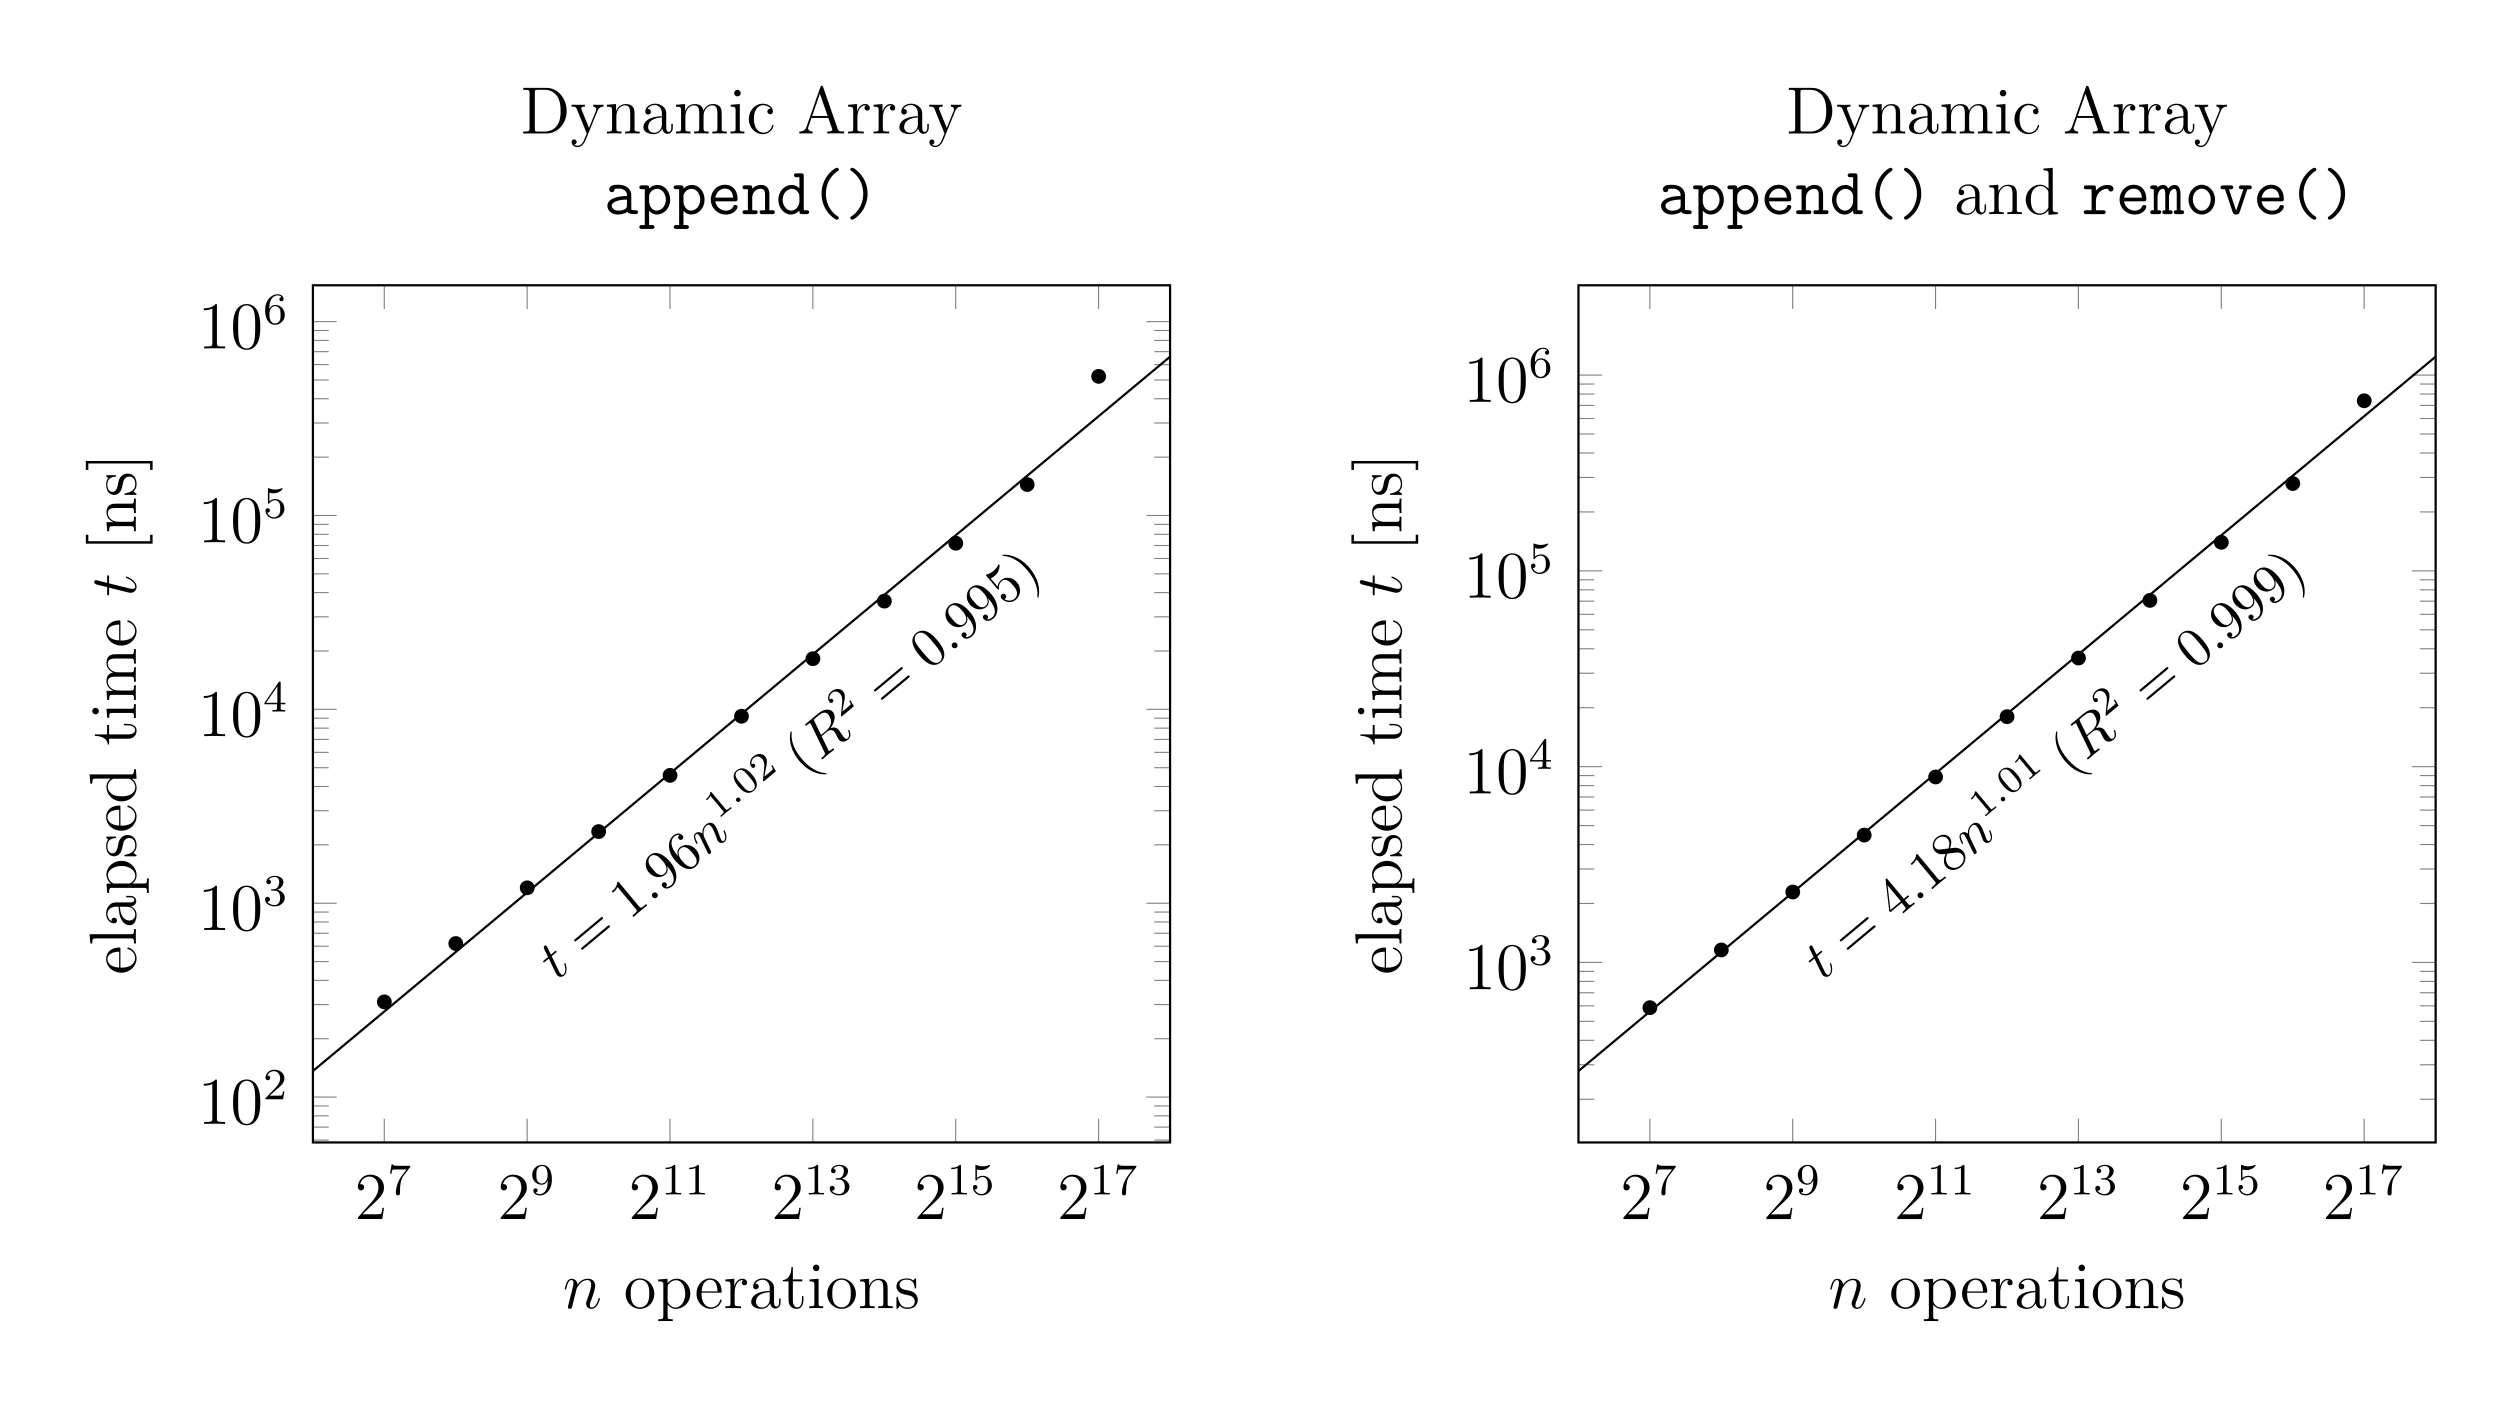 <svg xmlns="http://www.w3.org/2000/svg" xmlns:xlink="http://www.w3.org/1999/xlink" width="447.97pt" height="251.99pt" viewBox="0 0 447.97 251.99"><defs><path id="X" d="M8.396 0v-.347c-.777 0-.993 0-1.16-.49L4.629-8.324c-.048-.144-.072-.215-.24-.215s-.191.035-.25.227l-2.5 7.152C1.47-.67 1.136-.36.37-.347V0l1.148-.024c.335 0 .909 0 1.22.024v-.347c-.502-.012-.801-.263-.801-.598 0-.072 0-.096.06-.251l.55-1.59H5.56L6.22-.91c.06.144.06.167.06.203 0 .36-.61.36-.909.36V0c.275-.024 1.22-.024 1.555-.024s1.196 0 1.47.024M5.442-3.134H2.667l1.387-3.982z"/><path id="H" d="M5.669-1.064v-.67h-.263v.67c0 .681-.287.777-.455.777-.454 0-.454-.634-.454-.813v-2.093c0-.646 0-1.125-.526-1.591-.419-.383-.957-.55-1.483-.55-.981 0-1.735.646-1.735 1.423 0 .347.228.514.503.514.287 0 .49-.203.49-.49 0-.49-.43-.49-.61-.49.275-.503.85-.718 1.328-.718.55 0 1.256.455 1.256 1.53v.48C1.316-3.05.407-2.046.407-1.126c0 .946 1.1 1.245 1.83 1.245A1.63 1.63 0 0 0 3.79-.933c.048.562.419.993.933.993.251 0 .945-.168.945-1.124m-1.95-.622C3.72-.514 2.847-.12 2.333-.12c-.586 0-1.076-.43-1.076-1.004 0-1.579 2.033-1.722 2.464-1.746z"/><path id="W" d="M4.856-1.423c0-.108-.084-.108-.12-.108-.107 0-.12.036-.155.18-.263.849-.91 1.207-1.555 1.207-.73 0-1.698-.633-1.698-2.451 0-1.986 1.016-2.476 1.614-2.476.455 0 1.112.18 1.388.646-.144 0-.587 0-.587.49 0 .287.204.49.49.49.276 0 .503-.167.503-.514 0-.801-.837-1.375-1.806-1.375C1.53-5.334.42-4.09.42-2.584.419-1.051 1.567.12 2.919.12c1.578 0 1.937-1.436 1.937-1.543"/><path id="U" d="M8.288-4.007c0-2.308-1.614-4.162-3.6-4.162H.502v.347h.24c.86 0 .897.12.897.562v6.351c0 .443-.036.562-.897.562h-.24V0h4.186c1.998 0 3.6-1.794 3.6-4.007M7.2-4.019c0 .67-.012 1.794-.694 2.68-.394.502-1.112.992-2.117.992H3.134c-.527 0-.55-.084-.55-.478v-6.518c0-.395.023-.479.55-.479h1.255c.993 0 1.782.479 2.273 1.268.538.85.538 2.057.538 2.535"/><path id="N" d="M6.16 0v-.347c-.814 0-.91-.084-.91-.67V-8.3l-1.662.131v.347c.813 0 .909.084.909.67v2.643a1.86 1.86 0 0 0-1.495-.765C1.615-5.274.419-4.102.419-2.571c0 1.519 1.136 2.69 2.451 2.69.91 0 1.436-.597 1.603-.825V.12zM4.472-1.4c0 .216 0 .252-.167.515-.287.419-.778.765-1.376.765-.31 0-1.602-.12-1.602-2.44 0-.86.143-1.339.406-1.734.24-.37.718-.741 1.316-.741.741 0 1.16.538 1.28.73.143.203.143.227.143.442z"/><path id="F" d="M4.868-1.423c0-.072-.06-.12-.132-.12-.096 0-.12.06-.143.12C4.282-.42 3.48-.143 2.978-.143s-1.71-.335-1.71-2.404v-.228H4.58c.263 0 .287 0 .287-.227 0-1.208-.646-2.332-2.093-2.332C1.41-5.334.359-4.102.359-2.62.359-1.041 1.579.12 2.906.12c1.424 0 1.962-1.292 1.962-1.543m-.742-1.579H1.28c.095-1.878 1.148-2.093 1.483-2.093 1.28 0 1.351 1.686 1.363 2.093"/><path id="J" d="M2.882 0v-.347c-.777 0-.825-.06-.825-.526v-4.401l-1.626.131v.347c.765 0 .873.072.873.658v3.253c0 .538-.132.538-.91.538V0c.336-.024.91-.024 1.256-.024.132 0 .826 0 1.232.024m-.67-7.224a.58.58 0 1 0-.586.574.576.576 0 0 0 .587-.574"/><path id="M" d="M2.966 0v-.347c-.765 0-.909 0-.909-.538V-8.3L.395-8.17v.347c.813 0 .909.084.909.67v6.267c0 .538-.132.538-.91.538V0c.336-.024.922-.024 1.28-.024s.957 0 1.292.024"/><path id="O" d="M9.484 0v-.347c-.598 0-.897 0-.909-.359v-2.2c0-1.113 0-1.447-.275-1.83-.347-.467-.909-.538-1.315-.538-.993 0-1.495.717-1.687 1.184-.167-.921-.813-1.184-1.566-1.184-1.16 0-1.615.992-1.71 1.232h-.013v-1.232l-1.626.131v.347c.813 0 .909.084.909.67v3.241c0 .538-.132.538-.91.538V0c.312-.024.958-.024 1.292-.024.347 0 .993 0 1.304.024v-.347c-.765 0-.909 0-.909-.538V-3.11c0-1.255.825-1.925 1.567-1.925s.909.61.909 1.34v2.81c0 .538-.132.538-.91.538V0c.312-.024.958-.024 1.293-.024.346 0 .992 0 1.303.024v-.347c-.765 0-.909 0-.909-.538V-3.11c0-1.255.825-1.925 1.567-1.925s.909.61.909 1.34v2.81c0 .538-.132.538-.909.538V0c.31-.024.957-.024 1.292-.024.346 0 .992 0 1.303.024"/><path id="K" d="M6.231 0v-.347c-.598 0-.897 0-.909-.359v-2.2c0-1.113 0-1.447-.275-1.83-.347-.467-.909-.538-1.315-.538-1.16 0-1.615.992-1.71 1.232h-.013v-1.232l-1.626.131v.347c.813 0 .909.084.909.67v3.241c0 .538-.132.538-.91.538V0c.312-.024.958-.024 1.292-.024.347 0 .993 0 1.304.024v-.347c-.765 0-.909 0-.909-.538V-3.11c0-1.255.825-1.925 1.567-1.925s.909.61.909 1.34v2.81c0 .538-.132.538-.91.538V0c.312-.024.958-.024 1.293-.024.346 0 .992 0 1.303.024"/><path id="D" d="M5.49-2.56c0-1.542-1.172-2.774-2.56-2.774C1.495-5.334.36-4.066.36-2.56.359-1.03 1.555.12 2.919.12c1.41 0 2.57-1.172 2.57-2.68m-.91-.107c0 .419 0 1.16-.31 1.722a1.56 1.56 0 0 1-1.34.801c-.442 0-.98-.19-1.327-.777-.323-.538-.335-1.244-.335-1.746 0-.455 0-1.184.37-1.722a1.53 1.53 0 0 1 1.28-.706c.467 0 .969.215 1.292.682.37.55.37 1.303.37 1.746"/><path id="E" d="M6.076-2.583c0-1.52-1.125-2.691-2.428-2.691-1.053 0-1.615.753-1.65.801v-.801l-1.663.131v.347c.837 0 .909.084.909.61v5.621c0 .538-.132.538-.91.538v.347c.312-.024.958-.024 1.293-.024.346 0 .992 0 1.303.024v-.347c-.765 0-.909 0-.909-.538v-2.08c.216.298.706.765 1.471.765 1.376 0 2.584-1.16 2.584-2.703m-.91 0c0 1.423-.813 2.463-1.733 2.463a1.4 1.4 0 0 1-.957-.382c-.275-.275-.455-.515-.455-.85v-2.463c0-.227 0-.24.132-.43a1.72 1.72 0 0 1 1.4-.766c.896 0 1.614 1.088 1.614 2.428"/><path id="G" d="M4.222-4.58c0-.36-.323-.694-.837-.694-1.017 0-1.364 1.1-1.436 1.327h-.011v-1.327l-1.603.131v.347c.813 0 .909.084.909.67v3.241c0 .538-.132.538-.91.538V0c.336-.024.994-.024 1.352-.024.323 0 1.172 0 1.448.024v-.347h-.24c-.873 0-.897-.131-.897-.562v-1.878c0-1.16.479-2.248 1.4-2.248.095 0 .12 0 .167.012-.096.048-.287.12-.287.442a.46.46 0 0 0 .466.479c.24 0 .479-.156.479-.479"/><path id="L" d="M4.21-1.519c0-.646-.395-1.028-.502-1.136-.431-.37-.754-.443-1.543-.586-.359-.072-1.232-.24-1.232-.957 0-.37.251-.92 1.327-.92 1.304 0 1.376 1.111 1.4 1.482.012.096.095.096.131.096.132 0 .132-.06.132-.275V-5.06c0-.215 0-.275-.12-.275-.095 0-.323.263-.406.37-.371-.298-.742-.37-1.125-.37-1.447 0-1.877.79-1.877 1.447 0 .132 0 .55.454.969.383.335.79.418 1.34.526.657.132.813.167 1.112.407.215.179.37.442.37.777 0 .514-.298 1.088-1.35 1.088C1.53-.12.956-.574.693-1.77c-.048-.215-.06-.24-.06-.24-.024-.047-.072-.047-.108-.047-.131 0-.131.06-.131.275v1.627c0 .215 0 .275.12.275.06 0 .071-.012.274-.264.06-.083.06-.107.24-.299.454.563 1.1.563 1.303.563C3.588.12 4.21-.574 4.21-1.52"/><path id="I" d="M3.899-1.483v-.682h-.263v.658c0 .861-.347 1.363-.813 1.363-.814 0-.814-1.112-.814-1.315v-3.349h1.687v-.347H2.009v-2.2h-.263c-.012 1.124-.442 2.272-1.53 2.308v.24h1.016v3.324C1.232-.155 2.117.12 2.75.12c.753 0 1.148-.742 1.148-1.603"/><path id="V" d="M5.956-4.808v-.347c-.347.024-.514.024-.897.024l-.969-.024v.347c.443.024.55.3.55.514 0 .108-.023.168-.071.287L3.349-.993 2.02-4.246c-.072-.167-.072-.251-.072-.251 0-.31.42-.31.658-.31v-.348c-.31.024-.897.024-1.232.024l-1.16-.024v.347c.694 0 .79.06.945.43L2.942 0c-.526 1.268-.526 1.292-.574 1.387-.203.36-.526.814-1.064.814-.371 0-.598-.216-.598-.216s.418-.047.418-.466a.433.433 0 0 0-.442-.443c-.204 0-.455.12-.455.467 0 .454.443.897 1.077.897.67 0 1.16-.586 1.47-1.34l2.07-5.095c.323-.801.885-.813 1.112-.813"/><path id="C" d="M2.464-3.504c.024-.072.323-.67.765-1.053a1.74 1.74 0 0 1 1.184-.478c.479 0 .646.359.646.837 0 .682-.49 2.045-.73 2.691-.107.287-.167.443-.167.658 0 .538.37.969.945.969 1.112 0 1.53-1.759 1.53-1.83 0-.06-.047-.108-.119-.108-.107 0-.12.036-.18.24C6.065-.599 5.61-.12 5.144-.12c-.12 0-.311-.012-.311-.394 0-.3.131-.658.203-.826.24-.657.742-1.997.742-2.679 0-.717-.419-1.255-1.328-1.255-1.064 0-1.626.753-1.842 1.052-.036-.682-.526-1.052-1.052-1.052-.383 0-.646.227-.85.634C.49-4.21.324-3.492.324-3.444s.048.107.131.107c.096 0 .108-.012.18-.287.191-.73.407-1.411.885-1.411.275 0 .37.191.37.55 0 .263-.119.73-.203 1.1l-.335 1.292c-.047.227-.179.765-.239.98C1.03-.8.897-.238.897-.178c0 .167.132.299.311.299a.46.46 0 0 0 .407-.252c.024-.06.131-.478.191-.717l.263-1.077z"/><path id="P" d="M2.404-4.808h1.1c.228 0 .347 0 .347-.215 0-.132-.072-.132-.31-.132H2.487L2.93-6.9c.048-.167.048-.191.048-.275 0-.191-.155-.299-.31-.299-.097 0-.372.036-.467.419l-.467 1.901H.61c-.24 0-.347 0-.347.227 0 .12.084.12.311.12H1.64L.849-1.65c-.096.418-.131.538-.131.693C.718-.395 1.112.12 1.782.12c1.208 0 1.854-1.747 1.854-1.83 0-.072-.048-.108-.12-.108-.024 0-.072 0-.095.048-.012.012-.024.024-.108.215C3.062-.957 2.512-.12 1.818-.12c-.359 0-.383-.299-.383-.562 0-.012 0-.239.036-.382z"/><path id="u" d="M1.582-.397c0-.251-.209-.405-.397-.405a.403.403 0 0 0-.404.398c0 .25.209.404.397.404.23 0 .404-.188.404-.397"/><path id="v" d="M3.597-2.223c0-.767-.091-1.318-.412-1.806-.216-.32-.648-.6-1.206-.6C.362-4.628.362-2.724.362-2.222S.362.139 1.98.139s1.618-1.86 1.618-2.362M1.979-.056c-.32 0-.745-.188-.885-.76-.097-.41-.097-.982-.097-1.498 0-.509 0-1.039.104-1.422a.89.89 0 0 1 .878-.697c.377 0 .74.23.865.634.111.377.118.879.118 1.485 0 .516 0 1.032-.09 1.47-.14.635-.614.788-.893.788"/><path id="t" d="M2.335-4.433c0-.188-.014-.195-.21-.195-.445.439-1.08.446-1.365.446v.25c.167 0 .627 0 1.01-.194v3.554c0 .23 0 .321-.697.321H.81V0c.125-.007.982-.028 1.24-.028.216 0 1.094.021 1.248.028v-.25h-.265c-.697 0-.697-.092-.697-.322z"/><path id="w" d="M3.52-1.269h-.237c-.021.154-.09.565-.181.635-.056.042-.593.042-.69.042H1.129a24 24 0 0 1 1.394-1.171c.516-.412.997-.844.997-1.506 0-.843-.739-1.36-1.631-1.36-.864 0-1.45.607-1.45 1.249 0 .355.3.39.37.39.167 0 .369-.119.369-.37 0-.125-.049-.369-.411-.369.216-.495.69-.648 1.017-.648.697 0 1.06.543 1.06 1.108 0 .606-.432 1.087-.655 1.338L.509-.27C.439-.21.439-.196.439 0h2.872z"/><path id="x" d="M3.297 2.39c0-.03 0-.05-.17-.219C1.882.916 1.564-.966 1.564-2.49c0-1.733.378-3.466 1.603-4.711.13-.12.13-.14.13-.17 0-.07-.04-.099-.1-.099-.1 0-.996.677-1.583 1.942C1.106-4.432.986-3.327.986-2.49c0 .777.11 1.982.657 3.108.598 1.225 1.455 1.872 1.554 1.872.06 0 .1-.03.1-.1"/><path id="B" d="M2.878-2.49c0-.777-.11-1.982-.657-3.108C1.623-6.823.767-7.47.667-7.47c-.06 0-.1.04-.1.1 0 .03 0 .05.19.229.976.986 1.544 2.57 1.544 4.651C2.3-.787 1.932.966.697 2.221c-.13.12-.13.14-.13.17 0 .06.04.099.1.099.1 0 .996-.677 1.584-1.942.508-1.096.627-2.201.627-3.038"/><path id="z" d="M4.582-3.187c0-.797-.05-1.594-.399-2.33-.458-.957-1.275-1.116-1.693-1.116-.598 0-1.325.259-1.733 1.185-.319.687-.369 1.464-.369 2.26 0 .748.04 1.644.449 2.401A1.83 1.83 0 0 0 2.48.22C3.018.22 3.775.01 4.213-.936c.319-.687.369-1.464.369-2.251M2.48 0c-.388 0-.976-.249-1.155-1.205-.11-.598-.11-1.514-.11-2.102 0-.637 0-1.295.08-1.832.189-1.186.936-1.275 1.185-1.275.329 0 .986.179 1.175 1.165.1.558.1 1.315.1 1.942 0 .747 0 1.425-.11 2.062C3.496-.299 2.928 0 2.48 0"/><path id="o" d="M2.928-6.374c0-.24 0-.26-.229-.26-.617.638-1.494.638-1.813.638v.309c.2 0 .787 0 1.305-.26v5.16c0 .359-.03.478-.926.478H.946V0c.349-.03 1.215-.03 1.614-.03s1.265 0 1.613.03v-.309h-.318c-.897 0-.927-.11-.927-.478z"/><path id="ag" d="M2.928-1.643v.866c0 .359-.02.468-.757.468h-.209V0c.408-.03.926-.03 1.345-.03s.946 0 1.354.03v-.309h-.209c-.737 0-.757-.11-.757-.468v-.866h.996v-.31h-.996v-4.531c0-.2 0-.259-.16-.259-.089 0-.119 0-.198.12L.279-1.953v.31zm.06-.31H.558l2.43-3.714z"/><path id="A" d="M4.472-2.002c0-1.185-.817-2.181-1.892-2.181-.478 0-.907.16-1.265.508v-1.942c.199.06.528.129.846.129 1.225 0 1.923-.906 1.923-1.036 0-.06-.03-.11-.1-.11-.01 0-.03 0-.08.03-.199.09-.687.29-1.354.29-.399 0-.857-.07-1.325-.28-.08-.03-.1-.03-.12-.03-.099 0-.099.08-.099.24v2.948c0 .18 0 .259.14.259.07 0 .089-.03.129-.09.11-.16.478-.697 1.285-.697.518 0 .767.458.846.637.16.369.18.757.18 1.255 0 .349 0 .947-.24 1.365-.238.388-.607.647-1.065.647C1.554-.06.986-.588.817-1.175c.03.01.06.02.169.02.329 0 .498-.25.498-.488s-.17-.488-.498-.488c-.14 0-.488.07-.488.527C.498-.747 1.185.22 2.301.22c1.155 0 2.171-.956 2.171-2.221"/><path id="r" d="M1.315-3.267v-.239c0-2.52 1.235-2.878 1.743-2.878.239 0 .657.06.876.398-.15 0-.548 0-.548.448 0 .309.24.458.459.458.159 0 .458-.09.458-.478 0-.597-.439-1.075-1.265-1.075-1.275 0-2.62 1.284-2.62 3.486C.418-.488 1.574.219 2.5.219c1.106 0 2.052-.936 2.052-2.25 0-1.266-.887-2.222-1.992-2.222-.678 0-1.046.508-1.245.986M2.5-.06c-.628 0-.926-.597-.986-.747-.18-.468-.18-1.265-.18-1.444 0-.777.32-1.773 1.216-1.773.16 0 .617 0 .926.618.18.368.18.876.18 1.364 0 .478 0 .976-.17 1.335-.299.597-.757.647-.986.647"/><path id="ah" d="M1.623-4.552c-.458-.299-.498-.637-.498-.806 0-.608.648-1.026 1.355-1.026.727 0 1.365.518 1.365 1.235 0 .567-.389 1.045-.986 1.394zm1.455.946c.717-.368 1.205-.886 1.205-1.543 0-.917-.887-1.484-1.793-1.484-.996 0-1.803.737-1.803 1.663 0 .18.02.627.438 1.096.11.12.479.368.728.537-.578.29-1.435.847-1.435 1.833C.418-.448 1.434.219 2.48.219c1.126 0 2.072-.827 2.072-1.892a1.8 1.8 0 0 0-.488-1.225c-.19-.21-.349-.31-.986-.708m-.996.419 1.225.777c.279.189.747.488.747 1.095 0 .737-.747 1.255-1.564 1.255C1.633-.06.916-.677.916-1.504c0-.578.319-1.215 1.166-1.683"/><path id="q" d="M3.655-3.167v.318c0 2.331-1.036 2.79-1.613 2.79-.17 0-.707-.02-.976-.36.438 0 .518-.288.518-.457 0-.31-.24-.459-.459-.459-.159 0-.458.09-.458.478C.667-.189 1.205.22 2.052.22c1.285 0 2.5-1.354 2.5-3.496 0-2.68-1.146-3.356-2.032-3.356-.548 0-1.036.179-1.464.627-.409.448-.638.867-.638 1.614 0 1.245.877 2.22 1.992 2.22.608 0 1.016-.418 1.245-.995M2.42-2.4c-.16 0-.617 0-.926-.628-.18-.368-.18-.866-.18-1.354 0-.538 0-1.006.21-1.375.269-.498.647-.627.996-.627.458 0 .787.338.956.786.12.32.16.947.16 1.405 0 .827-.34 1.793-1.216 1.793"/><path id="n" d="M6.843-3.257c.149 0 .338 0 .338-.2s-.19-.198-.329-.198H.886c-.139 0-.328 0-.328.199s.189.2.338.2zm.01 1.932c.139 0 .328 0 .328-.199s-.19-.2-.338-.2H.896c-.149 0-.338 0-.338.2s.189.2.328.2z"/><path id="p" d="M1.912-.528c0-.289-.239-.528-.528-.528s-.527.24-.527.528.239.528.527.528.528-.239.528-.528"/><path id="y" d="M3.735-6.115c.06-.24.09-.34.279-.369.09-.01.408-.01.607-.01.708 0 1.813 0 1.813.986 0 .339-.16 1.026-.548 1.414-.259.26-.786.578-1.683.578H3.088zm1.434 2.729c1.006-.22 2.191-.917 2.191-1.923 0-.856-.896-1.494-2.2-1.494H2.32c-.199 0-.288 0-.288.2 0 .11.09.11.279.11.02 0 .209 0 .378.019.18.02.27.03.27.16 0 .04-.01.07-.04.189L1.583-.777c-.1.389-.12.468-.907.468-.179 0-.269 0-.269.2 0 .109.12.109.14.109.279 0 .976-.03 1.255-.03S2.789 0 3.068 0c.08 0 .199 0 .199-.2 0-.109-.09-.109-.279-.109-.369 0-.647 0-.647-.179 0-.06.02-.11.03-.17l.657-2.639h1.185c.906 0 1.086.558 1.086.907 0 .149-.08.458-.14.687-.07.279-.16.647-.16.846C5 .22 6.196.22 6.326.22 7.17.22 7.52-.787 7.52-.926c0-.12-.11-.12-.12-.12-.09 0-.11.07-.13.14C7.023-.17 6.595 0 6.365 0c-.328 0-.398-.22-.398-.608 0-.308.06-.816.1-1.135.02-.14.04-.329.04-.468 0-.767-.668-1.076-.937-1.175"/><path id="s" d="M.876-.588c-.03.15-.09.379-.09.429 0 .179.14.269.29.269.12 0 .298-.08.368-.28.01-.02.13-.487.19-.736l.219-.897c.06-.219.12-.438.169-.667.04-.17.12-.458.13-.498.149-.309.677-1.215 1.623-1.215.448 0 .538.368.538.697 0 .618-.488 1.892-.648 2.32-.09.23-.1.35-.1.459 0 .468.35.817.817.817.937 0 1.305-1.455 1.305-1.534 0-.1-.09-.1-.12-.1-.099 0-.099.03-.149.18C5.22-.668 4.89-.11 4.402-.11c-.169 0-.239-.1-.239-.328 0-.25.09-.488.18-.707.189-.528.607-1.624.607-2.192 0-.667-.428-1.065-1.145-1.065-.897 0-1.385.637-1.554.866-.05-.558-.458-.866-.916-.866s-.648.388-.747.567a5 5 0 0 0-.3.967c0 .1.1.1.12.1.1 0 .11-.01.17-.23.169-.707.368-1.185.727-1.185.199 0 .309.13.309.458 0 .21-.03.319-.16.837z"/><path id="m" d="M2.052-3.984h.936c.2 0 .299 0 .299-.2 0-.109-.1-.109-.28-.109h-.876c.359-1.414.409-1.613.409-1.673 0-.17-.12-.269-.289-.269-.03 0-.309.01-.398.359l-.389 1.583H.528c-.2 0-.299 0-.299.19 0 .119.08.119.279.119h.876C.667-1.155.627-.986.627-.807c0 .538.379.917.917.917 1.016 0 1.583-1.455 1.583-1.534 0-.1-.08-.1-.12-.1-.089 0-.099.03-.148.14C2.43-.35 1.902-.11 1.564-.11c-.21 0-.309-.129-.309-.458 0-.239.02-.308.06-.478z"/><path id="Y" d="M6.088-.347c0-.347-.311-.347-.479-.347-.31 0-.55-.024-.717-.095v-2.608c0-.909-.682-1.865-2.297-1.865-.502 0-1.662 0-1.662.825 0 .323.227.502.49.502.072 0 .467-.024.479-.526 0-.06.012-.072.263-.096.143-.012.299-.012.442-.012.275 0 .682 0 1.077.3.43.334.43.669.43 1.016-.705.024-1.4.072-2.14.31C1.374-2.738.61-2.307.61-1.494c0 .85.753 1.567 1.866 1.567.382 0 1.124-.06 1.746-.49.24.394.837.418 1.292.418.287 0 .574 0 .574-.347M4.114-1.579c0 .275 0 .527-.49.754-.419.203-.98.203-1.017.203-.705 0-1.22-.383-1.22-.873 0-.706 1.28-1.112 2.727-1.112z"/><path id="ac" d="M5.968-.347c0-.347-.31-.347-.478-.347H5v-6.123c0-.371-.072-.49-.48-.49h-.788c-.168 0-.479 0-.479.346s.311.347.479.347h.49v1.985c-.191-.19-.682-.598-1.411-.598C1.543-5.227.443-4.078.443-2.57c0 1.47 1.028 2.643 2.26 2.643.777 0 1.292-.467 1.519-.73 0 .503 0 .658.478.658h.79c.167 0 .478 0 .478-.347M4.222-2.272c0 .67-.55 1.65-1.447 1.65-.861 0-1.555-.873-1.555-1.95 0-1.148.813-1.96 1.662-1.96.778 0 1.34.705 1.34 1.327z"/><path id="aa" d="M5.454-1.304c0-.071-.024-.335-.395-.335-.227 0-.299.084-.37.264-.3.693-1.077.753-1.304.753-.993 0-1.782-.753-1.914-1.674h3.504c.252 0 .479 0 .479-.443 0-1.4-.79-2.523-2.285-2.523-1.387 0-2.5 1.196-2.5 2.655A2.667 2.667 0 0 0 3.35.072c1.543 0 2.105-1.065 2.105-1.376m-.79-1.65H1.483c.156-1.017.933-1.615 1.686-1.615 1.196 0 1.448 1.017 1.495 1.615"/><path id="aj" d="M6.064-.347c0-.347-.275-.347-.646-.347v-2.93c0-.263 0-1.603-1.053-1.603-.418 0-.825.192-1.148.634-.072-.179-.335-.634-.909-.634-.538 0-.909.347-1.004.455-.012-.383-.263-.383-.479-.383H.466c-.167 0-.478 0-.478.347s.275.347.646.347v3.767c-.383 0-.646 0-.646.347S.299 0 .466 0h1.005c.168 0 .478 0 .478-.347s-.275-.347-.645-.347v-2.2c0-1.005.43-1.639.956-1.639.335 0 .431.419.431.98v2.86c-.203 0-.526 0-.526.346s.323.347.49.347h.873c.168 0 .479 0 .479-.347s-.275-.347-.646-.347v-2.2c0-1.005.43-1.639.957-1.639.334 0 .43.419.43.98v2.86c-.203 0-.526 0-.526.346s.323.347.49.347h.873c.168 0 .479 0 .479-.347"/><path id="ab" d="M5.968-.347c0-.347-.31-.347-.478-.347H5v-2.81c0-1.172-.55-1.723-1.532-1.723a2.1 2.1 0 0 0-1.542.682c0-.442 0-.61-.479-.61h-.79c-.167 0-.478 0-.478.347s.311.347.479.347h.49v3.767h-.49c-.168 0-.479 0-.479.347S.49 0 .658 0h1.758c.167 0 .478 0 .478-.347s-.31-.347-.478-.347h-.49v-2.164c0-1.16.813-1.675 1.459-1.675.693 0 .837.395.837 1.077v2.762h-.49c-.168 0-.479 0-.479.347S3.564 0 3.732 0H5.49c.167 0 .478 0 .478-.347"/><path id="ak" d="M5.454-2.583c0-1.495-1.089-2.68-2.38-2.68S.694-4.077.694-2.582c0 1.507 1.1 2.655 2.38 2.655s2.38-1.148 2.38-2.655m-.778-.084c0 1.148-.741 2.045-1.602 2.045S1.47-1.53 1.47-2.667c0-1.112.766-1.902 1.603-1.902s1.602.79 1.602 1.902"/><path id="Z" d="M5.705-2.583c0-1.471-1.005-2.644-2.249-2.644-.873 0-1.423.527-1.53.646 0-.394 0-.574-.479-.574h-.79c-.167 0-.478 0-.478.347s.311.347.479.347h.49V1.96h-.49c-.168 0-.479 0-.479.347s.311.347.479.347h1.758c.167 0 .478 0 .478-.347s-.31-.347-.478-.347h-.49V-.598c.287.323.73.67 1.399.67 1.268 0 2.38-1.136 2.38-2.655m-.777 0c0 1.148-.814 1.961-1.663 1.961-.897 0-1.34-1.017-1.34-1.615v-.944c0-.682.67-1.352 1.448-1.352.86 0 1.555.873 1.555 1.95"/><path id="ad" d="M5.119.682c0-.156-.084-.204-.251-.323C3.218-.777 2.81-2.488 2.81-3.648c0-1.136.382-2.858 2.057-4.018.167-.12.25-.168.25-.323 0-.12-.059-.311-.346-.311-.299 0-1.184.693-1.734 1.47a5.43 5.43 0 0 0-1.005 3.182c0 1.328.479 2.44.98 3.146C3.565.263 4.438.993 4.773.993c.287 0 .347-.204.347-.311"/><path id="ae" d="M4.114-3.648c0-.933-.227-2.14-1.088-3.3-.407-.55-1.292-1.352-1.65-1.352-.276 0-.347.203-.347.31 0 .144.083.204.299.348 1.459 1.028 2.009 2.63 2.009 3.982C3.337-2.583 2.99-.825 1.28.36c-.156.107-.251.167-.251.323 0 .107.071.31.346.31.3 0 1.184-.693 1.735-1.47a5.5 5.5 0 0 0 1.004-3.17"/><path id="ai" d="M5.717-4.52c0-.515-.502-.707-1.1-.707-.802 0-1.483.36-2.034 1.029v-.466c0-.371-.071-.49-.478-.49H.897c-.167 0-.478 0-.478.346s.31.347.478.347h.909v3.767H.897c-.167 0-.478 0-.478.347S.729 0 .897 0h2.942c.168 0 .479 0 .479-.347s-.311-.347-.479-.347H2.583V-2.26c0-1.424 1.005-2.273 2.022-2.273.06 0 .131 0 .191.012.036.43.37.467.454.467a.45.45 0 0 0 .467-.467"/><path id="al" d="M5.872-4.808c0-.347-.323-.347-.49-.347H4.066c-.167 0-.49 0-.49.347s.323.347.49.347h.3L3.073-.61 1.782-4.461h.299c.167 0 .49 0 .49-.347s-.323-.347-.49-.347H.765c-.167 0-.49 0-.49.347s.323.347.49.347h.311L2.452-.347c.131.407.394.407.622.407s.49 0 .622-.407L5.07-4.46h.311c.167 0 .49 0 .49-.347"/><path id="d" d="M2.503-5.077c0-.215-.016-.223-.232-.223-.326.319-.749.51-1.506.51v.263c.215 0 .646 0 1.108-.215v4.088c0 .295-.024.391-.781.391h-.28V0c.328-.024 1.013-.024 1.372-.024s1.052 0 1.379.024v-.263h-.28c-.757 0-.78-.096-.78-.39z"/><path id="i" d="M2.248-1.626c.127-.12.462-.382.59-.494.493-.454.964-.893.964-1.618 0-.948-.797-1.562-1.794-1.562-.956 0-1.586.725-1.586 1.435 0 .39.311.446.423.446a.41.41 0 0 0 .414-.423c0-.414-.398-.414-.494-.414a1.23 1.23 0 0 1 1.156-.781c.741 0 1.124.63 1.124 1.3 0 .828-.582 1.434-1.523 2.398L.518-.303C.422-.215.422-.199.422 0h3.149l.23-1.427h-.246c-.024.16-.088.558-.184.71-.048.063-.653.063-.78.063H1.17z"/><path id="e" d="M2.016-2.662c.63 0 1.029.462 1.029 1.3 0 .995-.566 1.29-.989 1.29-.438 0-1.036-.16-1.315-.582.287 0 .486-.183.486-.446a.423.423 0 0 0-.438-.438c-.215 0-.438.135-.438.454 0 .757.813 1.251 1.721 1.251 1.06 0 1.801-.733 1.801-1.53 0-.661-.526-1.267-1.339-1.442.63-.224 1.1-.766 1.1-1.403S2.917-5.3 2.088-5.3C1.235-5.3.59-4.838.59-4.232c0 .295.199.422.406.422a.39.39 0 0 0 .407-.406c0-.295-.255-.407-.43-.415.334-.438.948-.462 1.091-.462.207 0 .813.064.813.885 0 .558-.231.892-.343 1.02-.239.247-.422.263-.908.295-.152.008-.215.016-.215.12 0 .111.071.111.207.111z"/><path id="j" d="M3.14-5.157c0-.159 0-.223-.167-.223-.104 0-.112.008-.191.12L.239-1.57v.263h2.248v.661c0 .295-.024.383-.638.383h-.183V0c.677-.024.693-.024 1.147-.024s.47 0 1.148.024v-.263h-.183c-.614 0-.638-.088-.638-.383v-.661h.845v-.263H3.14zm-.598.646v2.94H.518z"/><path id="f" d="M1.116-4.48c.103.033.422.112.757.112.996 0 1.602-.7 1.602-.82 0-.088-.056-.112-.096-.112-.016 0-.032 0-.103.04-.311.12-.678.215-1.108.215-.47 0-.86-.12-1.108-.215C.98-5.3.964-5.3.956-5.3c-.103 0-.103.088-.103.231v2.335c0 .144 0 .24.127.24.064 0 .088-.032.128-.096.095-.12.398-.526 1.076-.526.446 0 .661.366.733.518.136.287.151.653.151.964 0 .295-.008.725-.23 1.076a1.07 1.07 0 0 1-.893.486A1.295 1.295 0 0 1 .733-.917c.024.008.072.008.08.008.223 0 .398-.143.398-.39 0-.295-.23-.399-.39-.399-.144 0-.399.08-.399.423 0 .717.622 1.442 1.539 1.442.996 0 1.84-.773 1.84-1.761 0-.925-.669-1.745-1.61-1.745-.398 0-.772.127-1.075.398z"/><path id="k" d="M1.1-2.638c0-.662.056-1.243.343-1.73.239-.398.645-.725 1.147-.725.16 0 .526.024.71.303-.36.016-.39.287-.39.375-.001.239.182.374.374.374.143 0 .374-.087.374-.39 0-.479-.358-.869-1.076-.869C1.474-5.3.351-4.248.351-2.526.35-.366 1.355.167 2.128.167c.383 0 .797-.103 1.156-.446.318-.31.59-.646.59-1.339 0-1.044-.79-1.777-1.674-1.777-.574 0-.917.366-1.1.757M2.128-.072c-.422 0-.685-.295-.805-.518-.183-.358-.2-.9-.2-1.203 0-.79.431-1.38 1.045-1.38.398 0 .637.208.789.487.167.295.167.654.167 1.06s0 .757-.16 1.044c-.206.367-.485.51-.836.51"/><path id="b" d="M4.033-4.854c.072-.087.072-.103.072-.279H2.08c-.2 0-.446-.008-.645-.024-.415-.031-.423-.103-.447-.23H.741l-.27 1.68h.246c.016-.119.104-.669.215-.732.088-.04.686-.04.805-.04h1.69l-.82 1.1c-.91 1.211-1.1 2.47-1.1 3.1 0 .08 0 .446.374.446s.375-.358.375-.454v-.382c0-1.148.19-2.089.581-2.607z"/><path id="c" d="M3.124-2.351c0 1.945-.924 2.28-1.387 2.28-.167 0-.581-.025-.797-.272.351-.032.375-.295.375-.374a.364.364 0 0 0-.375-.375c-.143 0-.374.088-.374.39 0 .543.446.87 1.18.87 1.091 0 2.127-1.085 2.127-2.79 0-2.072-.916-2.678-1.737-2.678-.94 0-1.785.733-1.785 1.777 0 1.028.773 1.778 1.673 1.778.566 0 .909-.36 1.1-.766zm-1.068.382c-.366 0-.597-.167-.773-.462C1.1-2.726 1.1-3.108 1.1-3.515c0-.47 0-.805.215-1.132.2-.286.454-.446.829-.446.534 0 .765.526.789.566.167.39.175 1.012.175 1.172 0 .63-.342 1.386-1.052 1.386"/><path id="h" d="M5.358-3.827c0-.993-.06-1.962-.49-2.87-.49-.993-1.352-1.256-1.938-1.256-.693 0-1.543.346-1.985 1.34C.61-5.86.49-5.12.49-3.828c0 1.16.084 2.033.515 2.882A2.13 2.13 0 0 0 2.918.251c1.04 0 1.639-.622 1.986-1.315.43-.897.454-2.07.454-2.763M2.918.012c-.382 0-1.16-.215-1.387-1.519-.132-.718-.132-1.627-.132-2.464 0-.98 0-1.865.192-2.571.203-.801.813-1.172 1.327-1.172.455 0 1.148.275 1.376 1.303.155.682.155 1.627.155 2.44 0 .802 0 1.71-.131 2.44C4.09-.215 3.337.012 2.918.012"/><path id="g" d="M3.444-7.666c0-.275 0-.287-.239-.287-.287.323-.885.765-2.117.765v.347c.275 0 .873 0 1.531-.311v6.231c0 .43-.036.574-1.088.574h-.37V0c.322-.024 1.482-.024 1.877-.024s1.543 0 1.866.024v-.347h-.371C3.48-.347 3.444-.49 3.444-.92z"/><path id="a" d="M5.262-2.01H5c-.036.204-.131.862-.25 1.053-.085.108-.766.108-1.125.108H1.41c.323-.275 1.053-1.04 1.364-1.328 1.818-1.674 2.487-2.296 2.487-3.48 0-1.375-1.088-2.296-2.475-2.296S.586-6.77.586-5.741c0 .61.526.61.562.61.251 0 .562-.18.562-.562 0-.335-.227-.562-.562-.562-.107 0-.131 0-.167.012.227-.813.873-1.364 1.65-1.364 1.017 0 1.639.85 1.639 1.95 0 1.017-.586 1.902-1.268 2.667L.586-.287V0h4.365z"/><path id="Q" d="M2.99 2.99v-.443H1.83V-8.527h1.16v-.443H1.387V2.99z"/><path id="T" d="M1.854-8.97H.25v.443h1.16V2.547H.251v.443h1.603z"/><path id="R" d="M5.322-2.906c0-1.113 0-1.447-.275-1.83-.347-.467-.909-.538-1.315-.538-1.16 0-1.615.992-1.71 1.232h-.013v-1.232l-1.626.131v.347c.813 0 .909.084.909.67v3.241c0 .538-.132.538-.91.538V0c.312-.024.958-.024 1.292-.024.347 0 .993 0 1.304.024v-.347c-.765 0-.909 0-.909-.538V-3.11c0-1.255.825-1.925 1.567-1.925s.909.61.909 1.34v2.81c0 .538-.132.538-.91.538V0c.312-.024.958-.024 1.293-.024.346 0 .992 0 1.303.024v-.347c-.598 0-.897 0-.909-.359z"/><path id="S" d="M3.923-5.06c0-.214 0-.274-.12-.274-.095 0-.323.263-.406.37-.371-.298-.742-.37-1.125-.37-1.447 0-1.877.79-1.877 1.447 0 .132 0 .55.454.969.383.335.79.418 1.34.526.657.132.813.167 1.112.407.215.179.37.442.37.777 0 .514-.298 1.088-1.35 1.088C1.53-.12.956-.574.693-1.77c-.048-.215-.048-.227-.06-.24-.024-.047-.072-.047-.108-.047-.131 0-.131.06-.131.275v1.627c0 .215 0 .275.12.275.06 0 .071-.012.274-.264.06-.083.06-.107.24-.299.454.563 1.1.563 1.303.563C3.588.12 4.21-.574 4.21-1.52c0-.646-.395-1.028-.502-1.136-.431-.37-.754-.443-1.543-.586-.359-.072-1.232-.24-1.232-.957 0-.37.251-.92 1.327-.92 1.304 0 1.376 1.111 1.4 1.482.012.096.095.096.131.096.132 0 .132-.06.132-.275z"/><clipPath id="l"><path d="M56.07 204.714h153.595V51.119H56.069Z"/></clipPath><clipPath id="af"><path d="M282.843 204.713H436.44V51.119H282.843Z"/></clipPath></defs><g fill="none" stroke="gray" stroke-miterlimit="10" stroke-width=".199"><path d="M68.858 204.714v-4.25m25.599 4.25v-4.25m25.598 4.25v-4.25m25.6 4.25v-4.25m25.598 4.25v-4.25m25.6 4.25v-4.25M68.857 51.119v4.25m25.599-4.25v4.25m25.598-4.25v4.25m25.6-4.25v4.25m25.598-4.25v4.25m25.6-4.25v4.25M56.07 204.29h2.833m-2.834-2.325h2.834m-2.834-2.015h2.834m-2.834-1.777h2.834m-2.834-1.59h2.834m-2.834-10.457h2.834m-2.834-6.117h2.834m-2.834-4.34h2.834m-2.834-3.366h2.834m-2.834-2.75h2.834m-2.834-2.326h2.834m-2.834-2.015h2.834m-2.834-1.777h2.834m-2.834-1.59h2.834m-2.834-10.456h2.834m-2.834-6.117h2.834m-2.834-4.34h2.834m-2.834-3.367h2.834m-2.834-2.75h2.834m-2.834-2.326h2.834m-2.834-2.014h2.834m-2.834-1.777h2.834m-2.834-1.59h2.834m-2.834-10.457h2.834m-2.834-6.117h2.834m-2.834-4.34h2.834m-2.834-3.367h2.834m-2.834-2.75h2.834m-2.834-2.326h2.834m-2.834-2.014h2.834m-2.834-1.777h2.834m-2.834-1.59h2.834m-2.834-10.457h2.834m-2.834-6.117h2.834m-2.834-4.34h2.834m-2.834-3.366h2.834m-2.834-2.75h2.834m-2.834-2.326h2.834m-2.834-2.015h2.834m-2.834-1.777h2.834M209.665 204.29h-2.833m2.833-2.325h-2.833m2.833-2.015h-2.833m2.833-1.777h-2.833m2.833-1.59h-2.833m2.833-10.457h-2.833m2.833-6.117h-2.833m2.833-4.34h-2.833m2.833-3.366h-2.833m2.833-2.75h-2.833m2.833-2.326h-2.833m2.833-2.015h-2.833m2.833-1.777h-2.833m2.833-1.59h-2.833m2.833-10.456h-2.833m2.833-6.117h-2.833m2.833-4.34h-2.833m2.833-3.367h-2.833m2.833-2.75h-2.833m2.833-2.326h-2.833m2.833-2.014h-2.833m2.833-1.777h-2.833m2.833-1.59h-2.833m2.833-10.457h-2.833m2.833-6.117h-2.833m2.833-4.34h-2.833m2.833-3.367h-2.833m2.833-2.75h-2.833m2.833-2.326h-2.833m2.833-2.014h-2.833m2.833-1.777h-2.833m2.833-1.59h-2.833m2.833-10.457h-2.833m2.833-6.117h-2.833m2.833-4.34h-2.833m2.833-3.366h-2.833m2.833-2.75h-2.833m2.833-2.326h-2.833m2.833-2.015h-2.833m2.833-1.777h-2.833M56.07 196.584h4.249m-4.25-34.738h4.25m-4.25-34.738h4.25m-4.25-34.738h4.25m-4.25-34.737h4.25m149.346 138.95h-4.25m4.25-34.737h-4.25m4.25-34.738h-4.25m4.25-34.738h-4.25m4.25-34.737h-4.25"/></g><path fill="none" stroke="#000" stroke-miterlimit="10" stroke-width=".399" d="M56.07 204.714V51.119h153.595v153.595z"/><use xlink:href="#a" x="-48.014" y="158.183" transform="translate(111.56 60.253)scale(1)"/><use xlink:href="#b" x="-42.141" y="153.779" transform="matrix(1 0 0 1 111.56 60.253)"/><use xlink:href="#a" x="-48.014" y="158.183" transform="translate(137.159 60.253)scale(1)"/><use xlink:href="#c" x="-42.141" y="153.779" transform="matrix(1 0 0 1 137.159 60.253)"/><use xlink:href="#a" x="-48.014" y="158.183" transform="translate(160.641 60.253)scale(1)"/><g transform="matrix(1 0 0 1 160.641 60.253)"><use xlink:href="#d" x="-42.141" y="153.779"/><use xlink:href="#d" x="-37.909" y="153.779"/></g><use xlink:href="#a" x="-48.014" y="158.183" transform="translate(186.24 60.253)scale(1)"/><g transform="matrix(1 0 0 1 186.24 60.253)"><use xlink:href="#d" x="-42.141" y="153.779"/><use xlink:href="#e" x="-37.909" y="153.779"/></g><use xlink:href="#a" x="-48.014" y="158.183" transform="translate(211.838 60.253)scale(1)"/><g transform="matrix(1 0 0 1 211.838 60.253)"><use xlink:href="#d" x="-42.141" y="153.779"/><use xlink:href="#f" x="-37.909" y="153.779"/></g><use xlink:href="#a" x="-48.014" y="158.183" transform="translate(237.437 60.253)scale(1)"/><g transform="matrix(1 0 0 1 237.437 60.253)"><use xlink:href="#d" x="-42.141" y="153.779"/><use xlink:href="#b" x="-37.909" y="153.779"/></g><g transform="translate(83.442 43.201)scale(1)"><use xlink:href="#g" x="-48.014" y="158.183"/><use xlink:href="#h" x="-42.166" y="158.183"/></g><use xlink:href="#i" x="-36.289" y="153.779" transform="matrix(1 0 0 1 83.442 43.201)"/><g transform="translate(83.442 8.463)scale(1)"><use xlink:href="#g" x="-48.014" y="158.183"/><use xlink:href="#h" x="-42.166" y="158.183"/></g><use xlink:href="#e" x="-36.289" y="153.779" transform="matrix(1 0 0 1 83.442 8.463)"/><g transform="translate(83.442 -26.275)scale(1)"><use xlink:href="#g" x="-48.014" y="158.183"/><use xlink:href="#h" x="-42.166" y="158.183"/></g><use xlink:href="#j" x="-36.289" y="153.779" transform="matrix(1 0 0 1 83.442 -26.275)"/><g transform="translate(83.442 -61.012)scale(1)"><use xlink:href="#g" x="-48.014" y="158.183"/><use xlink:href="#h" x="-42.166" y="158.183"/></g><use xlink:href="#f" x="-36.289" y="153.779" transform="matrix(1 0 0 1 83.442 -61.012)"/><g transform="translate(83.442 -95.75)scale(1)"><use xlink:href="#g" x="-48.014" y="158.183"/><use xlink:href="#h" x="-42.166" y="158.183"/></g><use xlink:href="#k" x="-36.289" y="153.779" transform="matrix(1 0 0 1 83.442 -95.75)"/><g clip-path="url(#l)"><path fill="none" stroke="#000" stroke-miterlimit="10" stroke-width=".399" d="m56.07 191.914 6.4-5.334 6.399-5.335 6.4-5.328 6.399-5.336 6.4-5.33 6.4-5.337 6.399-5.331 6.4-5.336 6.399-5.333 6.4-5.333 6.4-5.332 6.399-5.333 6.4-5.333 6.4-5.334 6.399-5.333 6.4-5.331 6.399-5.335 6.4-5.332 6.4-5.334 6.399-5.332 6.4-5.334 6.4-5.332 6.399-5.333 6.4-5.334"/><g transform="rotate(-39.819 50.266 -37.161)scale(1)"><use xlink:href="#m" x="-47.982" y="158.079"/><use xlink:href="#n" x="-41.619" y="158.079"/><use xlink:href="#o" x="-31.121" y="158.079"/><use xlink:href="#p" x="-26.126" y="158.079"/><use xlink:href="#q" x="-23.359" y="158.079"/><use xlink:href="#r" x="-18.379" y="158.079"/><use xlink:href="#s" x="-13.399" y="158.079"/></g><g transform="matrix(.768 -.64 .64 .768 35.455 23.57)"><use xlink:href="#t" x="-7.419" y="154.42"/><use xlink:href="#u" x="-3.449" y="154.42"/><use xlink:href="#v" x="-1.084" y="154.42"/><use xlink:href="#w" x="2.882" y="154.42"/></g><g transform="rotate(-39.819 50.266 -37.161)scale(1)"><use xlink:href="#x" x="9.567" y="158.079"/><use xlink:href="#y" x="13.44" y="158.079"/></g><use xlink:href="#w" x="21.074" y="154.42" transform="matrix(.768 -.64 .64 .768 35.455 23.57)"/><g transform="rotate(-39.819 50.266 -37.161)scale(1)"><use xlink:href="#n" x="28.315" y="158.079"/><use xlink:href="#z" x="38.812" y="158.079"/><use xlink:href="#p" x="43.808" y="158.079"/><use xlink:href="#q" x="46.575" y="158.079"/><use xlink:href="#q" x="51.555" y="158.079"/><use xlink:href="#A" x="56.535" y="158.079"/><use xlink:href="#B" x="61.515" y="158.079"/></g></g><path d="M69.991 179.528a1.12 1.12 0 1 0-2.242 0 1.12 1.12 0 0 0 2.242 0"/><path fill="none" stroke="#000" stroke-miterlimit="10" stroke-width=".399" d="M69.991 179.528a1.12 1.12 0 1 0-2.242 0 1.12 1.12 0 0 0 2.242 0Z"/><path d="M82.79 169.07a1.12 1.12 0 1 0-2.241 0 1.12 1.12 0 0 0 2.241 0"/><path fill="none" stroke="#000" stroke-miterlimit="10" stroke-width=".399" d="M82.79 169.07a1.12 1.12 0 1 0-2.241 0 1.12 1.12 0 0 0 2.241 0Z"/><path d="M95.59 159.083a1.12 1.12 0 1 0-2.241 0 1.12 1.12 0 0 0 2.241 0"/><path fill="none" stroke="#000" stroke-miterlimit="10" stroke-width=".399" d="M95.59 159.083a1.12 1.12 0 1 0-2.241 0 1.12 1.12 0 0 0 2.241 0Z"/><path d="M108.39 149.01a1.12 1.12 0 1 0-2.242 0 1.12 1.12 0 0 0 2.242 0"/><path fill="none" stroke="#000" stroke-miterlimit="10" stroke-width=".399" d="M108.39 149.01a1.12 1.12 0 1 0-2.242 0 1.12 1.12 0 0 0 2.242 0Z"/><path d="M121.189 138.935a1.12 1.12 0 1 0-2.242 0 1.12 1.12 0 0 0 2.242 0"/><path fill="none" stroke="#000" stroke-miterlimit="10" stroke-width=".399" d="M121.189 138.935a1.12 1.12 0 1 0-2.242 0 1.12 1.12 0 0 0 2.242 0Z"/><path d="M133.988 128.347a1.12 1.12 0 1 0-2.242 0 1.12 1.12 0 0 0 2.242 0"/><path fill="none" stroke="#000" stroke-miterlimit="10" stroke-width=".399" d="M133.988 128.347a1.12 1.12 0 1 0-2.242 0 1.12 1.12 0 0 0 2.242 0Z"/><path d="M146.787 118.032a1.12 1.12 0 1 0-2.241 0 1.12 1.12 0 0 0 2.241 0"/><path fill="none" stroke="#000" stroke-miterlimit="10" stroke-width=".399" d="M146.787 118.032a1.12 1.12 0 1 0-2.241 0 1.12 1.12 0 0 0 2.241 0Z"/><path d="M159.588 107.714a1.12 1.12 0 1 0-2.242 0 1.12 1.12 0 0 0 2.242 0"/><path fill="none" stroke="#000" stroke-miterlimit="10" stroke-width=".399" d="M159.588 107.714a1.12 1.12 0 1 0-2.242 0 1.12 1.12 0 0 0 2.242 0Z"/><path d="M172.387 97.339a1.12 1.12 0 1 0-2.242 0 1.12 1.12 0 0 0 2.242 0"/><path fill="none" stroke="#000" stroke-miterlimit="10" stroke-width=".399" d="M172.387 97.339a1.12 1.12 0 1 0-2.242 0 1.12 1.12 0 0 0 2.242 0Z"/><path d="M185.186 86.82a1.12 1.12 0 1 0-2.241 0 1.12 1.12 0 0 0 2.241 0"/><path fill="none" stroke="#000" stroke-miterlimit="10" stroke-width=".399" d="M185.186 86.82a1.12 1.12 0 1 0-2.241 0 1.12 1.12 0 0 0 2.241 0Z"/><path d="M197.986 67.44a1.12 1.12 0 1 0-2.242 0 1.12 1.12 0 0 0 2.242 0"/><path fill="none" stroke="#000" stroke-miterlimit="10" stroke-width=".399" d="M197.986 67.44a1.12 1.12 0 1 0-2.242 0 1.12 1.12 0 0 0 2.242 0Z"/><g transform="translate(148.879 76.228)scale(1)"><use xlink:href="#C" x="-48.014" y="158.183"/><use xlink:href="#D" x="-37.125" y="158.183"/><use xlink:href="#E" x="-31.265" y="158.183"/><use xlink:href="#F" x="-24.435" y="158.183"/><use xlink:href="#G" x="-19.233" y="158.183"/><use xlink:href="#H" x="-14.676" y="158.183"/><use xlink:href="#I" x="-8.816" y="158.183"/><use xlink:href="#J" x="-4.259" y="158.183"/><use xlink:href="#D" x="-1.006" y="158.183"/><use xlink:href="#K" x="4.855" y="158.183"/><use xlink:href="#L" x="11.361" y="158.183"/></g><g transform="rotate(-90 -3.594 130.235)scale(1)"><use xlink:href="#F" x="-48.014" y="158.183"/><use xlink:href="#M" x="-42.812" y="158.183"/><use xlink:href="#H" x="-39.559" y="158.183"/><use xlink:href="#E" x="-33.698" y="158.183"/><use xlink:href="#L" x="-27.192" y="158.183"/><use xlink:href="#F" x="-22.575" y="158.183"/><use xlink:href="#N" x="-17.373" y="158.183"/><use xlink:href="#I" x="-6.968" y="158.183"/><use xlink:href="#J" x="-2.411" y="158.183"/><use xlink:href="#O" x=".842" y="158.183"/><use xlink:href="#F" x="10.602" y="158.183"/><use xlink:href="#P" x="19.703" y="158.183"/><use xlink:href="#Q" x="27.831" y="158.183"/><use xlink:href="#R" x="31.072" y="158.183"/><use xlink:href="#S" x="37.567" y="158.183"/><use xlink:href="#T" x="42.183" y="158.183"/></g><g transform="translate(141.266 -119.816)scale(1)"><use xlink:href="#U" x="-48.014" y="143.732"/><use xlink:href="#V" x="-39.068" y="143.732"/><use xlink:href="#K" x="-32.885" y="143.732"/><use xlink:href="#H" x="-26.379" y="143.732"/><use xlink:href="#O" x="-20.518" y="143.732"/><use xlink:href="#J" x="-10.759" y="143.732"/><use xlink:href="#W" x="-7.506" y="143.732"/><use xlink:href="#X" x="1.596" y="143.732"/><use xlink:href="#G" x="10.374" y="143.732"/><use xlink:href="#G" x="14.931" y="143.732"/><use xlink:href="#H" x="19.488" y="143.732"/><use xlink:href="#V" x="25.037" y="143.732"/><use xlink:href="#Y" x="-33.04" y="158.183"/><use xlink:href="#Z" x="-26.881" y="158.183"/><use xlink:href="#Z" x="-20.721" y="158.183"/><use xlink:href="#aa" x="-14.562" y="158.183"/><use xlink:href="#ab" x="-8.403" y="158.183"/><use xlink:href="#ac" x="-2.243" y="158.183"/><use xlink:href="#ad" x="3.916" y="158.183"/><use xlink:href="#ae" x="10.076" y="158.183"/></g><g fill="none" stroke="gray" stroke-miterlimit="10" stroke-width=".199"><path d="M295.632 204.713v-4.246m25.599 4.246v-4.246m25.598 4.246v-4.246m25.6 4.246v-4.246m25.598 4.246v-4.246m25.6 4.246v-4.246M295.631 51.119v4.246m25.599-4.246v4.246m25.598-4.246v4.246m25.6-4.246v4.246m25.598-4.246v4.246m25.6-4.246v4.246M282.843 196.974h2.834m-2.834-6.177h2.834m-2.834-4.383h2.834m-2.834-3.4h2.834m-2.834-2.778h2.834m-2.834-2.349h2.834m-2.834-2.034h2.834m-2.834-1.794h2.834m-2.834-1.606h2.834m-2.834-10.56h2.834m-2.834-6.178h2.834m-2.834-4.383h2.834m-2.834-3.4h2.834m-2.834-2.778h2.834m-2.834-2.348h2.834m-2.834-2.035h2.834m-2.834-1.794h2.834m-2.834-1.605h2.834m-2.834-10.56h2.834m-2.834-6.179h2.834m-2.834-4.382h2.834m-2.834-3.4h2.834m-2.834-2.778h2.834m-2.834-2.349h2.834m-2.834-2.034h2.834m-2.834-1.795h2.834m-2.834-1.605h2.834m-2.834-10.56h2.834m-2.834-6.178h2.834m-2.834-4.383h2.834m-2.834-3.4h2.834m-2.834-2.778h2.834m-2.834-2.348h2.834m-2.834-2.035h2.834m-2.834-1.794h2.834m150.762 128.16h-2.833m2.833-6.177h-2.833m2.833-4.383h-2.833m2.833-3.4h-2.833m2.833-2.778h-2.833m2.833-2.349h-2.833m2.833-2.034h-2.833m2.833-1.794h-2.833m2.833-1.606h-2.833m2.833-10.56h-2.833m2.833-6.178h-2.833m2.833-4.383h-2.833m2.833-3.4h-2.833m2.833-2.778h-2.833m2.833-2.348h-2.833m2.833-2.035h-2.833m2.833-1.794h-2.833m2.833-1.605h-2.833m2.833-10.56h-2.833m2.833-6.179h-2.833m2.833-4.382h-2.833m2.833-3.4h-2.833m2.833-2.778h-2.833m2.833-2.349h-2.833m2.833-2.034h-2.833m2.833-1.795h-2.833m2.833-1.605h-2.833m2.833-10.56h-2.833m2.833-6.178h-2.833m2.833-4.383h-2.833m2.833-3.4h-2.833m2.833-2.778h-2.833m2.833-2.348h-2.833m2.833-2.035h-2.833m2.833-1.794h-2.833M282.843 172.453h4.25m-4.25-35.081h4.25m-4.25-35.082h4.25m-4.25-35.081h4.25m149.346 105.244h-4.25m4.25-35.081h-4.25m4.25-35.082h-4.25m4.25-35.081h-4.25"/></g><path fill="none" stroke="#000" stroke-miterlimit="10" stroke-width=".399" d="M282.843 204.713V51.119H436.44v153.594z"/><use xlink:href="#a" x="-48.014" y="169.827" transform="translate(338.334 48.613)scale(1)"/><use xlink:href="#b" x="-42.141" y="165.419" transform="matrix(1 0 0 1 338.334 48.613)"/><use xlink:href="#a" x="-48.014" y="169.827" transform="translate(363.933 48.613)scale(1)"/><use xlink:href="#c" x="-42.141" y="165.419" transform="matrix(1 0 0 1 363.933 48.613)"/><use xlink:href="#a" x="-48.014" y="169.827" transform="translate(387.415 48.613)scale(1)"/><g transform="matrix(1 0 0 1 387.415 48.613)"><use xlink:href="#d" x="-42.141" y="165.419"/><use xlink:href="#d" x="-37.909" y="165.419"/></g><use xlink:href="#a" x="-48.014" y="169.827" transform="translate(413.014 48.613)scale(1)"/><g transform="matrix(1 0 0 1 413.014 48.613)"><use xlink:href="#d" x="-42.141" y="165.419"/><use xlink:href="#e" x="-37.909" y="165.419"/></g><use xlink:href="#a" x="-48.014" y="169.827" transform="translate(438.612 48.613)scale(1)"/><g transform="matrix(1 0 0 1 438.612 48.613)"><use xlink:href="#d" x="-42.141" y="165.419"/><use xlink:href="#f" x="-37.909" y="165.419"/></g><use xlink:href="#a" x="-48.014" y="169.827" transform="translate(464.211 48.613)scale(1)"/><g transform="matrix(1 0 0 1 464.211 48.613)"><use xlink:href="#d" x="-42.141" y="165.419"/><use xlink:href="#b" x="-37.909" y="165.419"/></g><g transform="translate(310.216 7.432)scale(1)"><use xlink:href="#g" x="-48.014" y="169.827"/><use xlink:href="#h" x="-42.166" y="169.827"/></g><use xlink:href="#e" x="-36.289" y="165.419" transform="matrix(1 0 0 1 310.216 7.432)"/><g transform="translate(310.216 -27.65)scale(1)"><use xlink:href="#g" x="-48.014" y="169.827"/><use xlink:href="#h" x="-42.166" y="169.827"/></g><use xlink:href="#j" x="-36.289" y="165.419" transform="matrix(1 0 0 1 310.216 -27.65)"/><g transform="translate(310.216 -62.731)scale(1)"><use xlink:href="#g" x="-48.014" y="169.827"/><use xlink:href="#h" x="-42.166" y="169.827"/></g><use xlink:href="#f" x="-36.289" y="165.419" transform="matrix(1 0 0 1 310.216 -62.731)"/><g transform="translate(310.216 -97.813)scale(1)"><use xlink:href="#g" x="-48.014" y="169.827"/><use xlink:href="#h" x="-42.166" y="169.827"/></g><use xlink:href="#k" x="-36.289" y="165.419" transform="matrix(1 0 0 1 310.216 -97.813)"/><g clip-path="url(#af)"><path fill="none" stroke="#000" stroke-miterlimit="10" stroke-width=".399" d="m282.843 191.913 6.4-5.333 6.4-5.335 6.4-5.33 6.399-5.335 6.4-5.332 6.4-5.334 6.399-5.332 6.4-5.336 6.399-5.331 6.4-5.334 6.4-5.333 6.399-5.332 6.4-5.334 6.4-5.332 6.399-5.335 6.4-5.33 6.399-5.335 6.4-5.332 6.4-5.335 6.399-5.332 6.4-5.334 6.4-5.332 6.399-5.332 6.4-5.334"/><g transform="rotate(-39.827 147.599 -344.308)scale(1)"><use xlink:href="#m" x="-47.982" y="169.715"/><use xlink:href="#n" x="-41.619" y="169.715"/><use xlink:href="#ag" x="-31.121" y="169.715"/><use xlink:href="#p" x="-26.126" y="169.715"/><use xlink:href="#o" x="-23.359" y="169.715"/><use xlink:href="#ah" x="-18.379" y="169.715"/><use xlink:href="#s" x="-13.399" y="169.715"/></g><g transform="scale(.999)rotate(-39.827 147.688 -344.516)"><use xlink:href="#t" x="-7.419" y="166.053"/><use xlink:href="#u" x="-3.449" y="166.053"/><use xlink:href="#v" x="-1.084" y="166.053"/><use xlink:href="#t" x="2.882" y="166.053"/></g><g transform="rotate(-39.827 147.599 -344.308)scale(1)"><use xlink:href="#x" x="9.567" y="169.715"/><use xlink:href="#y" x="13.44" y="169.715"/></g><use xlink:href="#w" x="21.074" y="166.053" transform="scale(.999)rotate(-39.827 147.688 -344.516)"/><g transform="rotate(-39.827 147.599 -344.308)scale(1)"><use xlink:href="#n" x="28.315" y="169.715"/><use xlink:href="#z" x="38.812" y="169.715"/><use xlink:href="#p" x="43.808" y="169.715"/><use xlink:href="#q" x="46.575" y="169.715"/><use xlink:href="#q" x="51.555" y="169.715"/><use xlink:href="#q" x="56.535" y="169.715"/><use xlink:href="#B" x="61.515" y="169.715"/></g></g><path d="M296.765 180.56a1.12 1.12 0 1 0-2.242 0 1.12 1.12 0 0 0 2.242 0"/><path fill="none" stroke="#000" stroke-miterlimit="10" stroke-width=".399" d="M296.765 180.56a1.12 1.12 0 1 0-2.242 0 1.12 1.12 0 0 0 2.242 0Z"/><path d="M309.564 170.221a1.12 1.12 0 1 0-2.241 0 1.12 1.12 0 0 0 2.241 0"/><path fill="none" stroke="#000" stroke-miterlimit="10" stroke-width=".399" d="M309.564 170.221a1.12 1.12 0 1 0-2.241 0 1.12 1.12 0 0 0 2.241 0Z"/><path d="M322.364 159.84a1.12 1.12 0 1 0-2.241 0 1.12 1.12 0 0 0 2.241 0"/><path fill="none" stroke="#000" stroke-miterlimit="10" stroke-width=".399" d="M322.364 159.84a1.12 1.12 0 1 0-2.241 0 1.12 1.12 0 0 0 2.241 0Z"/><path d="M335.164 149.639a1.12 1.12 0 1 0-2.242 0 1.12 1.12 0 0 0 2.242 0"/><path fill="none" stroke="#000" stroke-miterlimit="10" stroke-width=".399" d="M335.164 149.639a1.12 1.12 0 1 0-2.242 0 1.12 1.12 0 0 0 2.242 0Z"/><path d="M347.963 139.223a1.12 1.12 0 1 0-2.242 0 1.12 1.12 0 0 0 2.242 0"/><path fill="none" stroke="#000" stroke-miterlimit="10" stroke-width=".399" d="M347.963 139.223a1.12 1.12 0 1 0-2.242 0 1.12 1.12 0 0 0 2.242 0Z"/><path d="M360.762 128.42a1.12 1.12 0 1 0-2.242 0 1.12 1.12 0 0 0 2.242 0"/><path fill="none" stroke="#000" stroke-miterlimit="10" stroke-width=".399" d="M360.762 128.42a1.12 1.12 0 1 0-2.242 0 1.12 1.12 0 0 0 2.242 0Z"/><path d="M373.561 117.913a1.12 1.12 0 1 0-2.241 0 1.12 1.12 0 0 0 2.241 0"/><path fill="none" stroke="#000" stroke-miterlimit="10" stroke-width=".399" d="M373.561 117.913a1.12 1.12 0 1 0-2.241 0 1.12 1.12 0 0 0 2.241 0Z"/><path d="M386.362 107.584a1.12 1.12 0 1 0-2.242 0 1.12 1.12 0 0 0 2.241 0"/><path fill="none" stroke="#000" stroke-miterlimit="10" stroke-width=".399" d="M386.362 107.584a1.12 1.12 0 1 0-2.242 0 1.12 1.12 0 0 0 2.241 0Z"/><path d="M399.16 97.178a1.12 1.12 0 1 0-2.24 0 1.12 1.12 0 0 0 2.24 0"/><path fill="none" stroke="#000" stroke-miterlimit="10" stroke-width=".399" d="M399.16 97.178a1.12 1.12 0 1 0-2.24 0 1.12 1.12 0 0 0 2.24 0Z"/><path d="M411.96 86.642a1.12 1.12 0 1 0-2.241 0 1.12 1.12 0 0 0 2.241 0"/><path fill="none" stroke="#000" stroke-miterlimit="10" stroke-width=".399" d="M411.96 86.642a1.12 1.12 0 1 0-2.241 0 1.12 1.12 0 0 0 2.241 0Z"/><path d="M424.76 71.814a1.12 1.12 0 1 0-2.242 0 1.12 1.12 0 0 0 2.242 0"/><path fill="none" stroke="#000" stroke-miterlimit="10" stroke-width=".399" d="M424.76 71.814a1.12 1.12 0 1 0-2.242 0 1.12 1.12 0 0 0 2.242 0Z"/><g transform="translate(375.653 64.588)scale(1)"><use xlink:href="#C" x="-48.014" y="169.827"/><use xlink:href="#D" x="-37.125" y="169.827"/><use xlink:href="#E" x="-31.265" y="169.827"/><use xlink:href="#F" x="-24.435" y="169.827"/><use xlink:href="#G" x="-19.233" y="169.827"/><use xlink:href="#H" x="-14.676" y="169.827"/><use xlink:href="#I" x="-8.816" y="169.827"/><use xlink:href="#J" x="-4.259" y="169.827"/><use xlink:href="#D" x="-1.006" y="169.827"/><use xlink:href="#K" x="4.855" y="169.827"/><use xlink:href="#L" x="11.361" y="169.827"/></g><g transform="rotate(-90 103.972 22.668)scale(1)"><use xlink:href="#F" x="-48.014" y="169.827"/><use xlink:href="#M" x="-42.812" y="169.827"/><use xlink:href="#H" x="-39.559" y="169.827"/><use xlink:href="#E" x="-33.698" y="169.827"/><use xlink:href="#L" x="-27.192" y="169.827"/><use xlink:href="#F" x="-22.575" y="169.827"/><use xlink:href="#N" x="-17.373" y="169.827"/><use xlink:href="#I" x="-6.968" y="169.827"/><use xlink:href="#J" x="-2.411" y="169.827"/><use xlink:href="#O" x=".842" y="169.827"/><use xlink:href="#F" x="10.602" y="169.827"/><use xlink:href="#P" x="19.703" y="169.827"/><use xlink:href="#Q" x="27.831" y="169.827"/><use xlink:href="#R" x="31.072" y="169.827"/><use xlink:href="#S" x="37.567" y="169.827"/><use xlink:href="#T" x="42.183" y="169.827"/></g><g transform="translate(345.05 -131.456)scale(1)"><use xlink:href="#U" x="-25.015" y="155.375"/><use xlink:href="#V" x="-16.069" y="155.375"/><use xlink:href="#K" x="-9.886" y="155.375"/><use xlink:href="#H" x="-3.379" y="155.375"/><use xlink:href="#O" x="2.481" y="155.375"/><use xlink:href="#J" x="12.24" y="155.375"/><use xlink:href="#W" x="15.493" y="155.375"/><use xlink:href="#X" x="24.583" y="155.375"/><use xlink:href="#G" x="33.362" y="155.375"/><use xlink:href="#G" x="37.918" y="155.375"/><use xlink:href="#H" x="42.475" y="155.375"/><use xlink:href="#V" x="48.025" y="155.375"/><use xlink:href="#Y" x="-48.014" y="169.827"/><use xlink:href="#Z" x="-41.855" y="169.827"/><use xlink:href="#Z" x="-35.695" y="169.827"/><use xlink:href="#aa" x="-29.536" y="169.827"/><use xlink:href="#ab" x="-23.377" y="169.827"/><use xlink:href="#ac" x="-17.217" y="169.827"/><use xlink:href="#ad" x="-11.058" y="169.827"/><use xlink:href="#ae" x="-4.898" y="169.827"/><use xlink:href="#H" x="5.16" y="169.827"/><use xlink:href="#K" x="11.02" y="169.827"/><use xlink:href="#N" x="17.527" y="169.827"/><use xlink:href="#ai" x="27.931" y="169.827"/><use xlink:href="#aa" x="34.091" y="169.827"/><use xlink:href="#aj" x="40.25" y="169.827"/><use xlink:href="#ak" x="46.409" y="169.827"/><use xlink:href="#al" x="52.569" y="169.827"/><use xlink:href="#aa" x="58.728" y="169.827"/><use xlink:href="#ad" x="64.888" y="169.827"/><use xlink:href="#ae" x="71.047" y="169.827"/></g></svg>
